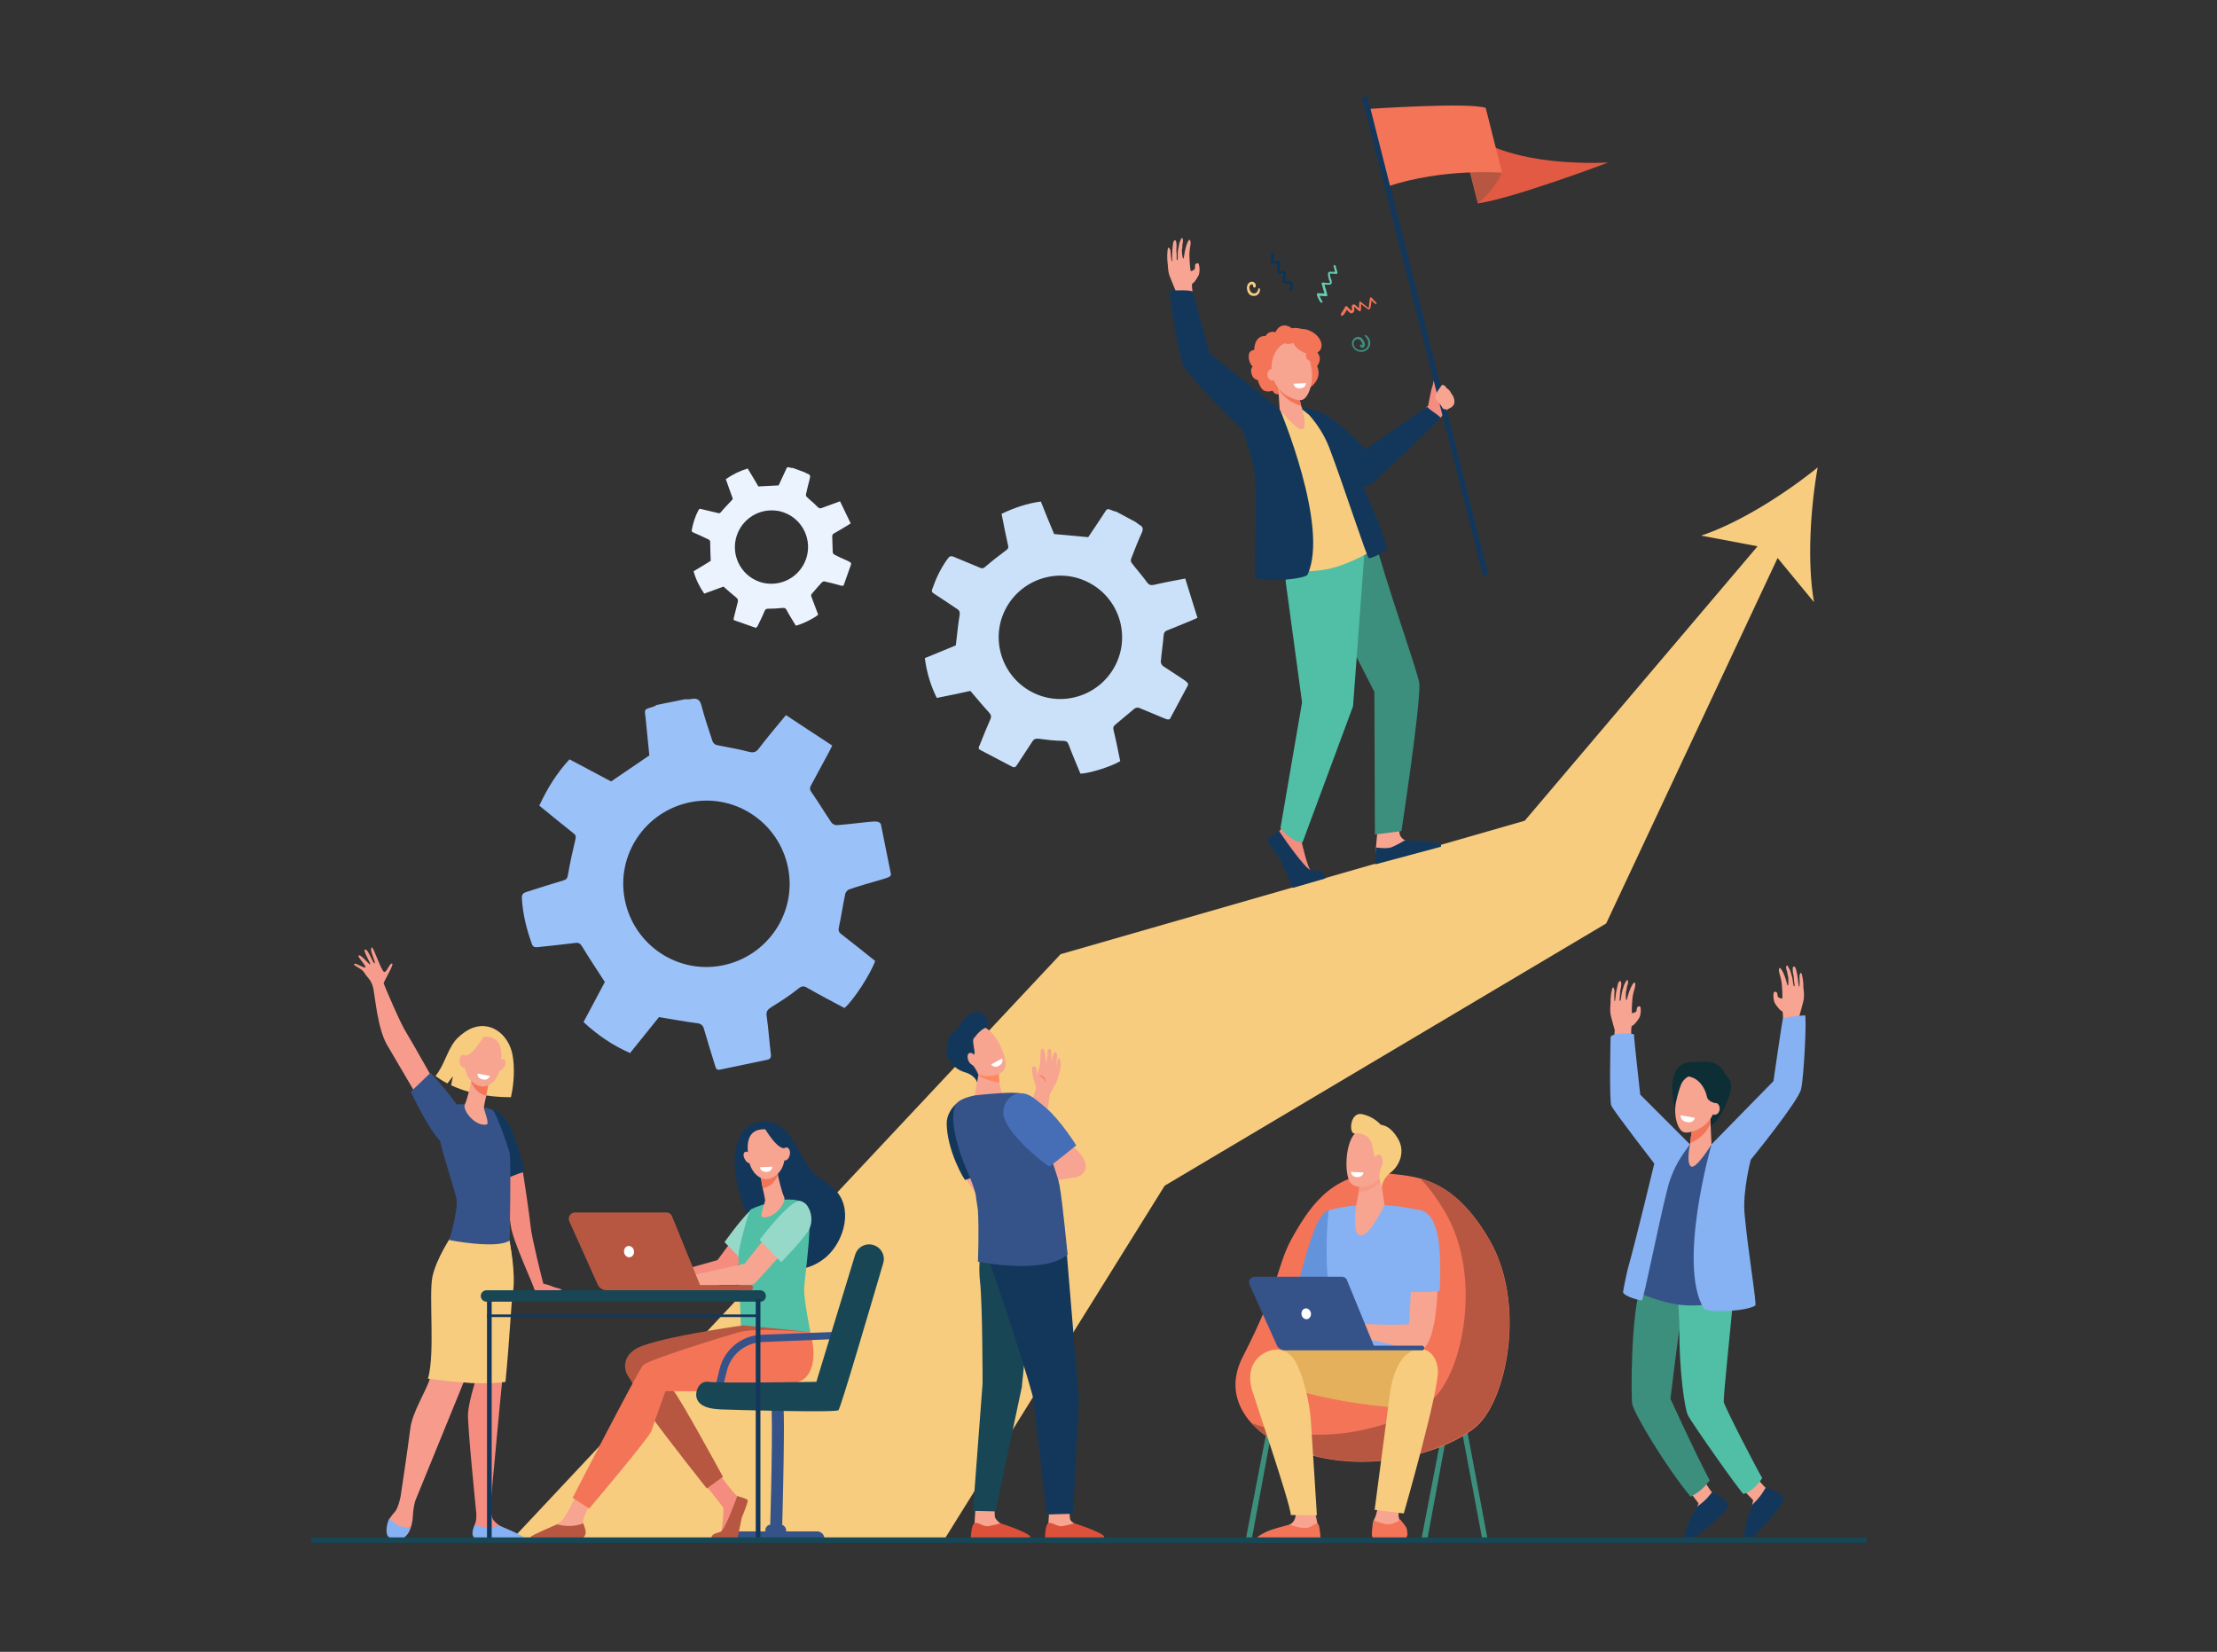 <?xml version="1.0" encoding="utf-8"?>
<!-- Generator: Adobe Illustrator 26.3.1, SVG Export Plug-In . SVG Version: 6.00 Build 0)  -->
<svg version="1.1" id="Layer_2_00000103266377565420541200000002889594005305413525_"
	 xmlns="http://www.w3.org/2000/svg" xmlns:xlink="http://www.w3.org/1999/xlink" x="0px" y="0px" viewBox="0 0 852.2 635"
	 style="enable-background:new 0 0 852.2 635;" xml:space="preserve">
<rect x="0" y="0" width="852.2" height="635" fill="#333333" stroke="none"/>
<style type="text/css">
	.st0{fill:#F7CC7F;}
	.st1{fill:#F79C8D;}
	.st2{fill:#355389;}
	.st3{fill:#F48C7F;}
	.st4{fill:#13375B;}
	.st5{fill:#86B1F2;}
	.st6{fill:#F7A491;}
	.st7{fill:#F47458;}
	.st8{fill:#FFFFFF;}
	.st9{fill:#3C8F7C;}
	.st10{fill:#184655;}
	.st11{fill:#B75742;}
	.st12{fill:#6394DB;}
	.st13{fill:#E5B05C;}
	.st14{clip-path:url(#SVGID_00000134211568335653171780000004609296256726659490_);fill:#F47458;}
	.st15{fill:#F69A86;}
	.st16{fill:#F8A492;}
	.st17{fill:#50BFA5;}
	.st18{fill:#0E2E35;}
	.st19{fill:#DD513A;}
	.st20{fill:#FE875E;}
	.st21{fill:#466EB6;}
	.st22{fill:#CAE1F9;}
	.st23{fill:#9BC1F9;}
	.st24{fill:#EBF3FE;}
	.st25{fill:#96D9C9;}
	.st26{fill:#E25A44;}
	.st27{fill:#66CCB2;}
	.st28{fill:#07345A;}
</style>
<g>
	<defs>
		<rect id="SVGID_1_" x="72.6" y="10.3" width="707" height="614.5"/>
	</defs>
	<clipPath id="SVGID_00000036244566866573595930000012893741943126868371_">
		<use xlink:href="#SVGID_1_"  style="overflow:visible;"/>
	</clipPath>
</g>
<path class="st0" d="M698.7,179.7c-12.5,10.1-30.2,21.4-44.8,26.2l21.7,4.1l-89.5,105.5l-178.4,51.3L196.7,591.9l166.3-0.1l84.7-136
	L617.4,355l65.9-140.5l14,17C694.6,216.4,695.9,195.5,698.7,179.7L698.7,179.7z"/>
<path class="st1" d="M168.2,418c0,0-9.7-17.3-12-21c-2.4-3.7-8.5-18.3-8.7-18.9c-0.2-0.6,4.2-7.5,3.2-7.7c-1-0.2-2.1,3.7-3.1,3.2
	c-1.1-0.5-4.1-9.8-4.7-9.4c-1.1,0.9,1.7,5.8,1.1,6.1c-0.6,0.3-2.4-5.4-3.6-5.3c-1.2,0.2,2.2,5.3,1.9,5.7c-0.3,0.4-3.9-4.4-4.5-3.3
	c-0.3,0.6,3.3,4.2,2.6,4.5c-0.7,0.3-3.9-2-4.3-1.3c-0.3,0.7,3,1.6,4,3.4c1,1.8,2.7,2.6,3.4,6c0.7,3.4,1.7,15.6,5.3,21.7
	c3.6,6.1,11.5,19.6,11.5,19.6L168.2,418L168.2,418z"/>
<path class="st2" d="M165.5,412.4c0,0,10.7,11.5,12.3,16.2c1.6,4.6-1.5,11.3-5.9,11.6c-4.3,0.3-14-20.5-14-20.5L165.5,412.4
	L165.5,412.4z"/>
<path class="st3" d="M215.9,495.8c-0.8-0.7-1.7-0.4-4.4-1.6c-0.5-0.2-1.9-0.6-2.5-0.7c-0.1,0-0.2-0.1-0.2-0.2
	c-0.8-3.1-4.4-17.5-4.8-21.6c-0.4-4.2-3.1-22.2-3.6-24.9c0-0.2-0.2-0.3-0.4-0.3l-7.8,2.2c-0.2,0-0.3,0.2-0.2,0.4
	c0.5,2.1,3.5,15.6,4.4,22.4c0.7,5.4,8.8,22.8,8.9,23.9l0,0c0,0.3,0.3,0.6,0.7,0.6c2,0,8.4,0,8.7,0C215,495.9,216.1,496,215.9,495.8
	L215.9,495.8z"/>
<path class="st4" d="M198.4,438.9c-4.2-12.7-8.8-12.1-8.8-12.1l3.6,26.6c2.6-0.7,5.9-2.3,8.5-3C200.8,446.4,199.4,442.1,198.4,438.9
	L198.4,438.9z"/>
<path class="st0" d="M197.1,406c-1.3-8.3-8.8-14.3-16.7-10.3c-1.8,0.9-4.2,2.8-5.4,4.3c-3.3,4.2-4.2,9.5-7.6,13.6
	c1.3,1,2.8,2,4.6,2.9l2.1-2.8l-0.7,3.5c5.3,2.5,12.8,4.6,23,4.6C197.7,416,197.8,410.4,197.1,406L197.1,406z"/>
<path class="st3" d="M199.6,590.7c-1.2-0.9-2.2-1.5-6-3.3c-0.3-0.1-1.2-0.7-1.5-0.9c-0.8-0.5-1.7-1.3-2.4-2.1
	c-0.7-0.8-1-3.2-1.2-5.2c0.4-4.4,6.8-74.7,8.1-82.4c1.4-7.9-0.7-19.9-0.7-19.9l-4.9-1.8l-9.3,32.3l0.7,24.6c0,0-2.2,7.1-2.5,11.3
	c-0.3,4.2,3.2,38.6,3.2,38.6h0c0,1.2,0,2.3-0.2,3c-0.3,1.3-1.7,3.9-1,5.1c0.6,1.2,1.4,1.5,1.4,1.5l16.7,0.3
	C200.9,591.8,200.3,591.3,199.6,590.7L199.6,590.7z"/>
<path class="st1" d="M174.2,474.4c0,0-5.8,8.8-7.2,16c-1.4,7.3,1,29.6-1.6,39.1c-1.4,5.1-6.9,13.1-7.7,19.8
	c-0.8,6.7-3.7,25.9-3.7,25.9h0c-0.4,2-1.1,4.5-2,5.7c-0.5,0.7-1.5,1.6-2.2,2.9c-1,2-0.5,5,0.3,6.6c0.4,0.8,0,0.8,0.8,1.1
	c2.6,0.8,5.4-0.5,6.5-3c0.6-1.4,1.2-3.2,1.3-5.6c0.1-2.5,0.5-4.4,0.9-5.9l18.6-45.6l13.5-39.3l3.4-20.3L174.2,474.4L174.2,474.4z"/>
<path class="st5" d="M157.8,587c-4,0.7-6.7-1.6-8.1-3.4c-1,2-1.5,5-0.8,6.6c0.7,1.4,2.6,1.4,4.1,1.5c1.6,0.1,2.9-0.8,3.7-2.2
	C157.1,588.8,157.4,588,157.8,587L157.8,587z"/>
<path class="st5" d="M192,586.5c-4.4,1.1-7.7,0.4-9.5-0.4c-0.5,1.3-1.1,3-0.8,4c0.4,1.2,1,1.5,1.5,1.5c4,0.1,14.8,0.3,17.9,0.3
	c0.4,0,0.7-0.5,0.4-0.8C200.8,590.1,192.4,586.7,192,586.5L192,586.5z"/>
<path class="st0" d="M177.9,531.4c0.3,0,0.7,0,1,0.1l0.1,0c0.3,0,0.7,0,1,0.1l0.1,0c0.3,0,0.7,0,1,0.1h0.1c0.4,0,0.7,0,1.1,0
	c4,0.1,8.9,0.1,12-0.5c1.6-16,2.2-30.7,2.8-33.9c1.4-7.9-1.3-20.3-1.3-20.3l-1.3-0.2l0.8-4.6l-21.6,2.7c0,0-6,8.8-7.5,16
	c-1.4,7.3,1.1,29.6-1.7,39.1C164.6,529.9,170.8,530.9,177.9,531.4L177.9,531.4z"/>
<path class="st2" d="M178.9,424.5c0,0-7.7-0.5-10.7,2.8c-3,3.3,6.8,29.6,7.3,33.9c0.6,4.2-2.8,15.5-2.8,15.5s18.1,3.6,23.2,0.2
	c0,0,0.6-30.4,0-33.5c-0.6-3-5.2-15.3-6.3-16.5C188.5,425.7,178.9,424.5,178.9,424.5L178.9,424.5z"/>
<path class="st6" d="M181.4,414.2c0,0,0,0.2-0.1,0.6c-0.3,1.9-1.7,8-2.6,9.7c-1.1,2,3.7,8.6,8.3,7.8c1.4-0.2-1.2-6-1-6.6
	c0.2-1.2,0.5-2.8,0.9-4.4c0.2-0.9,0.4-1.9,0.5-2.7c0.5-2.5,0.9-4.5,0.9-4.5L181.4,414.2L181.4,414.2z"/>
<path class="st7" d="M181.3,414.8c0.1-0.4,0.1-0.6,0.1-0.6l6.9-0.2c0,0-0.4,2-0.9,4.5c-0.2,0.9-0.4,1.8-0.5,2.7
	c-1.1-0.2-2.2-0.7-3.3-1.7c-1.2-1.1-2-2.3-2.5-3.7C181.2,415.5,181.3,415.1,181.3,414.8L181.3,414.8z"/>
<path class="st6" d="M186.1,398.5c0,0-3.2-0.4-5.3,2.3c-2,2.6-4.2,10.8,0.8,15.2c5.1,4.4,10-0.6,10.8-5.9
	C193.1,404.8,193.4,398.4,186.1,398.5L186.1,398.5z"/>
<path class="st6" d="M193.9,410c-0.6,1.2-1.6,1.8-2.3,1.5c-0.6-0.4-0.7-1.6-0.1-2.8c0.6-1.2,1.6-1.8,2.3-1.5
	C194.4,407.6,194.5,408.9,193.9,410L193.9,410z"/>
<path class="st0" d="M186.4,397.7c0,0-4.3,7.7-7.4,8.1c-3.1,0.4-3.5,4.5-3.5,4.5s1.1-9.5,4.2-11.3
	C182.7,397.1,186.4,397.7,186.4,397.7L186.4,397.7z"/>
<path class="st6" d="M179.8,407.7c0.3,1.4-0.3,2.6-1.1,2.8c-0.9,0.2-1.8-0.8-2-2.2c-0.3-1.4,0.3-2.6,1.1-2.8
	C178.6,405.4,179.5,406.4,179.8,407.7L179.8,407.7z"/>
<path class="st8" d="M183.6,412.7l4.7,0.9c0,0-0.5,1.8-2.5,1.4C183.2,414.6,183.6,412.7,183.6,412.7L183.6,412.7z"/>
<polygon class="st9" points="569.9,592.4 571.9,592.1 563.6,548 561.6,548.3 569.9,592.4 "/>
<polygon class="st9" points="481,592.6 478.7,592.6 487.3,548 489.2,548.3 481,592.6 "/>
<polygon class="st9" points="548.5,592.6 546.2,592.6 554.8,548 556.7,548.3 548.5,592.6 "/>
<polygon class="st10" points="502.1,592.6 504,592.6 495.7,548.2 493.8,548.5 502.1,592.6 "/>
<path class="st7" d="M535.4,451.3c10.3,1.1,23.6,2.3,36.9,24.9c14.6,24.7,6.9,61.7-4.6,72c-11.5,10.3-49.1,22.9-80.7,4
	c0,0-19.1-11.5-9.3-30.6c15.1-29.4,12.9-35.5,19.7-47C504.1,462.9,513.6,448.9,535.4,451.3"/>
<path class="st11" d="M572.2,476.1c-9.1-15.4-18.2-20.9-26.3-23.1c3.1,3.2,6.3,7.4,9.5,12.8c14.6,24.7,6.9,61.7-4.6,72
	c-10.2,9.1-40.9,20.1-69.8,9.2c3,3.3,5.9,5,5.9,5c31.6,19,69.2,6.3,80.7-4C579.1,537.8,586.8,500.9,572.2,476.1L572.2,476.1z"/>
<polygon class="st1" points="502.4,488.9 499.8,496.8 507.8,493.6 502.4,488.9 "/>
<path class="st12" d="M510.7,465.3c-0.5,0-2,0.5-4.2,4.6c-2.7,5.2-6.8,20.8-6.8,20.8l12,4.4l1.5-3.3l2.5-25.1
	C515.8,466.7,510.8,465.3,510.7,465.3L510.7,465.3z"/>
<path class="st5" d="M526.5,463c-3.4,0-11.9,1-15.8,2.3c0,0-2.9,24.7,2.6,43.5c1.2,4.2-1,17.4-1,17.4l35.5-0.5c0,0-4.2-32-2.6-37.2
	c1.6-5.2,1.6-23.2,1.6-23.2s-0.2,0-8-1.4C535.2,463.5,530.2,463,526.5,463L526.5,463z"/>
<path class="st6" d="M530.6,572.2c0,0-0.8,9-2.2,11.5c-1.4,2.5,0.1,6.7,0.2,7.3c0.1,0.6,3,1.4,7.7,0.9c4.7-0.5,4.6-1.6,4.3-3.3
	c-0.4-1.7-2.9-4-3-5.7c-0.2-1.7,1.4-7.7,1.4-7.7L530.6,572.2L530.6,572.2z"/>
<path class="st13" d="M516.3,518.8c0,0-24.5-1.4-29.9,1.9c-5.5,3.3,1,10.1,1,10.1s19.9,8.6,53.3,10.6c7.9,0.5,8.6-20.5,7.1-22.3
	C546.2,517.4,516.3,518.8,516.3,518.8L516.3,518.8z"/>
<path class="st7" d="M536.9,592.6c4.8-0.5,4.2-2.9,3.9-4.7c-0.2-1.1-1.6-2.5-2.5-3.7c-0.4,0.3-1.1,0.9-3.2,1.6
	c-2.2,0.6-5.2-0.6-7.1-1.4c-0.7,2.5-0.7,5.7-0.6,6.2C527.4,591.2,532,593.2,536.9,592.6L536.9,592.6z"/>
<path class="st0" d="M534.2,536.3c-1,7.4-5.8,44.1-5.8,44.1l11.2,1.4c0,0,13.8-47.9,13.1-55.3c-0.7-7.3-5.9-7.9-5.9-7.9
	S536.8,516.7,534.2,536.3L534.2,536.3z"/>
<path class="st6" d="M547.1,468.2c-3.3-1.2-4.9,28.5-5.4,40.8c-5.9,0.6-16.1,0-18.7-0.2c-1.2-0.1-4-1.1-5.2-1.3
	c-1.2-0.2-2.3-0.2-2.9-0.1c-0.2,0-6.3,2.5-6.9,3.1c-0.7,0.7-2.4,2.4-2.1,3.1c0.3,0.7,3.4-2.1,3.4-2.1l1.5-0.8
	c-1.9,1.8-5.4,4.2-4.9,5.1c0.5,0.9,3.7-1.6,6-3.2c-2,1.8-4.4,4.9-3.9,5.4c0.5,0.4,3.3-3.2,6.3-4.3c1.1-0.4,2.2,0.7,3.1,0.8
	c0.6,0.1,1.6,0.3,2.2,0.1l3.2-0.9c1.1,0.1,1.1,0.7,2.2,1c1.3,0.3,3.4,0.6,5,1c9.4,2.3,12.6,3.4,15.5,3.4
	C554.4,519.1,555,471.1,547.1,468.2L547.1,468.2z"/>
<path class="st5" d="M553.4,496.2c0.6-12.6,0.5-28-6.5-30.7c-2.8-1-7.7,5.2-6.8,30.9C543.8,496.7,549.4,497,553.4,496.2L553.4,496.2
	z"/>
<path class="st6" d="M497.8,579.9c0,0,1,3.1-0.8,5.2c-1.8,2.1-9,4.1-10,5.2c-1,1.1-0.9,2.1-0.9,2.1l20.5-0.6l-0.2-6.2l-0.9-4.4
	L497.8,579.9L497.8,579.9z"/>
<path class="st7" d="M495.7,586.1c0,0,5.3,2.1,7.8,0.9c2.5-1.3,2.5-1.6,3.2-1.1c0.7,0.5,1,6.8,1,6.8l-23,0.2c-1.6,0-2.4-1.2-1.1-2.2
	c0.9-0.7,1.9-1.2,2.5-1.5C487.9,588,495.7,586.1,495.7,586.1L495.7,586.1z"/>
<path class="st0" d="M498.6,524.6c-1.6-3.3-5.2-7.6-11.5-5c-6,2.5-7.7,8.6-5.8,14.8c1.9,6.2,14.5,43,14.9,48l10,0.1
	c0,0-1.8-29.1-2.3-36.1C503.5,539.6,501.3,530.3,498.6,524.6L498.6,524.6z"/>
<path class="st2" d="M482.3,490.8h33.5c0.9,0,1.7,0.5,2,1.4l10.3,25.1h18.5c0.5,0,0.9,0.4,0.9,0.9c0,0.5-0.4,0.9-0.9,0.9H494
	c-1.4,0-2.8-0.8-3.3-2.2l-10.4-23.1C479.7,492.4,480.7,490.8,482.3,490.8L482.3,490.8z"/>
<path class="st8" d="M500.3,505.4c0.2,1.1,1.2,1.9,2.2,1.7c1-0.2,1.6-1.3,1.4-2.4c-0.2-1.1-1.2-1.9-2.2-1.7
	C500.7,503.2,500.1,504.3,500.3,505.4L500.3,505.4z"/>
<path class="st6" d="M530.6,452.4l1.6,10.8c0,0-6,12.9-9.6,11.7c-3-0.9-1.2-12.3-1.2-12.3s1.6-6.1,1.1-9.2
	C522.2,450.4,530.6,452.4,530.6,452.4"/>
<g>
	<defs>
		<path id="SVGID_00000057109194762106870700000005410890657313525405_" d="M522.4,458.2c0.1-0.7,0.2-1.5,0.3-2.2
			C522.6,456.7,522.6,457.4,522.4,458.2L522.4,458.2 M522.7,456C522.7,455.9,522.7,455.9,522.7,456
			C522.7,455.9,522.7,455.9,522.7,456 M522.7,455.9C522.7,455.9,522.7,455.9,522.7,455.9C522.7,455.9,522.7,455.9,522.7,455.9
			 M522.7,455.9C522.7,455.9,522.7,455.9,522.7,455.9C522.7,455.9,522.7,455.9,522.7,455.9 M522.7,455.9
			C522.7,455.9,522.7,455.9,522.7,455.9C522.7,455.9,522.7,455.9,522.7,455.9 M522.7,455.8C522.7,455.8,522.7,455.8,522.7,455.8
			C522.7,455.8,522.7,455.8,522.7,455.8 M522.7,453.5C522.7,453.5,522.7,453.5,522.7,453.5C522.7,453.5,522.7,453.5,522.7,453.5
			 M522.7,453.5L522.7,453.5L522.7,453.5 M530.7,453.3l-0.1-0.9L530.7,453.3L530.7,453.3"/>
	</defs>
	<clipPath id="SVGID_00000102511106557019230280000012675331850051111324_">
		<use xlink:href="#SVGID_00000057109194762106870700000005410890657313525405_"  style="overflow:visible;"/>
	</clipPath>
	
		<rect x="522.4" y="452.4" style="clip-path:url(#SVGID_00000102511106557019230280000012675331850051111324_);fill:#F47458;" width="8.3" height="5.7"/>
</g>
<path class="st15" d="M522.4,458.2c0.1-0.7,0.2-1.5,0.3-2.2c0,0,0,0,0,0c0,0,0,0,0,0c0,0,0,0,0,0c0,0,0,0,0,0c0,0,0,0,0,0s0,0,0,0
	c0,0,0,0,0,0c0,0,0,0,0,0c0,0,0,0,0,0c0,0,0,0,0,0c0.1-0.8,0-1.6-0.1-2.3c0,0,0,0,0,0c0,0,0,0,0,0v0c0,0,0,0,0,0l0,0
	c0-0.1,0-0.2,0-0.3c0-1.1,1.4-1.4,3-1.4c2.3,0,5,0.6,5,0.6l0,0l0.1,0.9c-0.2,0.6-0.5,1.1-0.9,1.5C527.9,456.9,525,458.1,522.4,458.2
	"/>
<path class="st6" d="M532,437.2c0.2-0.1,1.9,12.3-1.3,15.7c-3.2,3.4-9.3,4.5-11.6,1.8c-2.4-3-2.3-16.3,2.6-19.8
	C526.7,431.4,532,437.2,532,437.2L532,437.2z"/>
<path class="st0" d="M523.6,428.3c3.8,0.8,6.3,3.1,7.2,4.1c1.7,0.2,4.1,1.2,6.5,5.2c3,4.9,0.8,10.4-2.7,13.1
	c-3.5,2.7-3.4,5.8-3.4,5.8l-0.5-1.6c-0.4-1.2-0.6-2.5-0.4-3.8c0.1-0.8,0.2-1.6,0.6-2.3c0.8-1.8-1.8-3-2.5-4.5
	c-0.6-1.1-0.6-3.8-1.5-5.7l-1.1-1.5c0,0-2.5-1.9-4.9-1.4C518.4,436.4,518.7,427.3,523.6,428.3L523.6,428.3z"/>
<path class="st6" d="M528.4,446.5c0,1.5,0.7,2.7,1.5,2.8s1.6-1.2,1.6-2.7c0-1.5-0.7-2.8-1.5-2.8C529.1,443.8,528.4,445,528.4,446.5
	L528.4,446.5z"/>
<path class="st8" d="M524.1,450.7l-4.8-0.2c0,0,0,1.8,2.1,2C524,452.7,524.1,450.7,524.1,450.7L524.1,450.7z"/>
<path class="st16" d="M619.2,390.5c0.5,2.1,1.5,5.5,1.5,5.5c-0.1,0.9-0.4,4.8-0.7,9.5l7-2.8c0,0-0.1-7.7,0.2-8.2
	c0.3-0.4,0.7,0.1,2.8-3c0.6-0.9,0.7-2.5,0.7-2.5s0.1-1.9-0.3-2.1c-0.4-0.2-0.9,0.1-1.1,0.4c-0.2,0.3-0.1,1.1-0.3,1.5
	c-0.2,0.3-1.2,0.7-1.6,0.7c-0.4,0,0.1-5.7,0.1-5.7s0.2-1.6,0.4-2.2c0.1-0.5,0.5-1.8,0.5-1.8s0.5-1.9-0.1-2.1
	c-0.4-0.1-1.3,1.5-1.9,3.1c-0.7,1.8-1,3.7-1.2,3.7c-0.4-0.1-0.2-3.2-0.2-3.2s0.4-1.4,0.4-2.1c0.4-0.8,0.7-2.4,0-2.5
	c-0.1,0-1.1,1.9-1.1,1.9s-0.4,1.4-0.6,2c-0.4,1.1-0.5,2.9-0.7,3.7c-0.2,0.7-0.3,0.4-0.4,0.4c-0.1,0,0-0.9,0.1-2.1
	c0.1-0.6,0-1.4,0.2-2.1c0.2-0.7,0.3-1.6,0.3-2.2c0.1-1.6-0.9-1.5-1.3,0c-0.1,0.6-0.3,1.2-0.4,1.8c-0.6,2.4-0.5,4.8-0.8,4.8
	c-0.3,0-0.1-4.2-0.1-4.2s-0.5-2.4-1-0.2c-0.6,2.5-0.5,4.6-0.5,4.7C619.1,386.2,618.7,388.4,619.2,390.5L619.2,390.5z"/>
<path class="st16" d="M693.2,384.9c-0.5,2.1-1.5,5.5-1.5,5.5c0.1,0.9,0.3,4.8,0.7,9.5l-7-2.8c0,0,0.1-7.7-0.2-8.2
	c-0.3-0.4-0.7,0.1-2.8-3c-0.6-0.9-0.7-2.5-0.7-2.5s-0.1-1.9,0.3-2.1c0.4-0.2,0.9,0.1,1.1,0.4c0.2,0.3,0.1,1.1,0.3,1.5
	c0.2,0.3,1.2,0.7,1.6,0.7c0.4,0-0.1-5.7-0.1-5.7s-0.2-1.6-0.4-2.2c-0.1-0.5-0.5-1.8-0.5-1.8s-0.5-1.9,0.1-2.1
	c0.4-0.1,1.3,1.5,1.9,3.1c0.7,1.8,1,3.7,1.2,3.7c0.4-0.1,0.2-3.2,0.2-3.2s-0.4-1.4-0.4-2.1c-0.4-0.8-0.7-2.4,0-2.5
	c0.1,0,1.1,1.9,1.1,1.9s0.4,1.4,0.6,2c0.4,1.1,0.5,2.9,0.7,3.7c0.2,0.7,0.3,0.4,0.4,0.4c0.1,0,0-0.9-0.2-2.1c-0.1-0.6,0-1.4-0.2-2.1
	c-0.2-0.7-0.3-1.6-0.3-2.2c-0.1-1.6,0.9-1.5,1.3,0c0.1,0.6,0.3,1.2,0.4,1.8c0.5,2.4,0.5,4.8,0.8,4.8c0.3,0,0.1-4.2,0.1-4.2
	s0.5-2.4,1-0.2c0.6,2.5,0.5,4.6,0.5,4.7C693.3,380.5,693.7,382.7,693.2,384.9L693.2,384.9z"/>
<path class="st6" d="M674.1,566.7c0,0,3.9,4.8,4.8,5.4c1,0.6-0.4,7.5-3.1,8c-1.5,0.3-2.3-1.4-2.3-1.4l0.4-2l-5.5-5.7L674.1,566.7
	L674.1,566.7z"/>
<path class="st6" d="M654.2,567.9c0,0,3.2,5.2,4.1,6c0.9,0.7-1.4,7.4-4,7.6c-1.5,0.1-2.1-1.7-2.1-1.7l0.7-1.9l-4.8-6.3L654.2,567.9
	L654.2,567.9z"/>
<path class="st4" d="M658.1,573.6c0,0-1.8,2.4-2.9,3.3c-1.3,1.2-3,2.4-3,2.4s-1.9,3.4-2.4,4.6c-1.2,2.7-2.4,5.6-2.3,7.1
	c0.1,0.5,1.1,1,2,0.7c3.7-1.1,13.3-9.9,14.5-12.2C665.5,576.9,658.1,573.6,658.1,573.6L658.1,573.6z"/>
<path class="st9" d="M630.9,493.7c0.3-1,0.7-1.9,1-2.7c4,0.9,8.5,1.8,13.1,2.8l0.6,16.9c0-1.3-3.5,27-3.5,27s9,19.8,15.1,31.4
	c-2.5,3.1-3.7,4.2-7.3,6.3c-9.5-11.4-22-32.3-22.5-35.8C627,537.6,626.7,505.4,630.9,493.7L630.9,493.7z"/>
<path class="st17" d="M666.3,498.6c-1.2,13.2-3.9,38.4-3.7,40.4c0.7,2.5,12.7,25.8,14.8,29.2c-1.7,2.6-4.4,5.4-7.2,6.1
	c-0.6,0.2-20.4-28-21.4-30.3c-1.2-2.5-3.3-16.3-3.3-33.4l-0.6-16.9C652.6,495.4,659.7,497,666.3,498.6L666.3,498.6z"/>
<path class="st2" d="M641.1,438.5l9,1.2c0,0,7.2,0.1,8.1,0.1c0.9,0,6.6,33.1,8.2,45.5c1.6,12.4,0.4,14.6,0.4,14.6s-11.5,2.6-20,1.8
	c-8.8-0.8-18.8-5.5-18.8-5.5s7.5-23.9,9-31.3C638.7,457.5,641.1,438.5,641.1,438.5L641.1,438.5z"/>
<path class="st5" d="M619.1,398.6c0,0-0.6,24.6,0.3,26.5c1.4,2.7,16.5,22.2,16.5,22.2s-7.3,30.4-10.3,40.9c-0.3,1.1-1.7,7.9-1.7,8.5
	c0,1.5,6.4,3.3,7.2,3.2c0.7-0.1,6.3-29,9.9-43.1c1.2-4.8,3.3-9.3,6.1-13.4l2.5-3.5l-19.1-19.1c0,0-2.4-21.3-2.4-23.1
	C628.3,397.2,620.1,396.8,619.1,398.6L619.1,398.6z"/>
<path class="st5" d="M657.9,439.9l23.8-24.3c0,0,3.3-22.9,3.6-23.8c0.2-0.8,6.1-1.3,8.5-1.5c0.8-0.1-0.4,24.4-1.5,28.5
	c-1.3,4.9-19.3,27-19.3,27s-3.2,12-2.4,20.8c1.3,14.6,4.8,34.7,4.1,35.3c-3.9,2.4-18.7,2.7-19.7,1.2
	C644.6,486.3,657.9,439.9,657.9,439.9L657.9,439.9z"/>
<path class="st4" d="M678.7,571.9c0,0-1.5,2.6-2.4,3.6c-1.1,1.4-2.6,2.8-2.6,2.8s-1.4,3.6-1.8,4.9c-0.8,2.8-1.7,6.2-1.3,7.6
	c0.1,0.5,1.1,1.4,2,0.8c3.3-2.1,12-12.1,12.9-14.6C686.5,574.1,678.7,571.9,678.7,571.9L678.7,571.9z"/>
<path class="st18" d="M650.8,408.3c1,0,2,0,3-0.1c1.1-0.1,2.6-0.2,3.4,0c1.8,0.4,4.6,1.6,5.5,3.9c1.2,2.9,5.3,2.4,0.4,13.3
	c-5.6,12.3-12.1,8.3-12.2,8c-0.1-0.3-3.2-10.5-3.2-10.5s-3.9,3.9-3.8,3.7C644,426.6,638.6,407.9,650.8,408.3L650.8,408.3z"/>
<path class="st6" d="M650.2,435.3l-0.6,4.8c0,0-1.5,7,0.4,8.3c1.9,1.3,7.9-8.5,7.9-8.5l-0.6-12.2L650.2,435.3L650.2,435.3z"/>
<path class="st7" d="M657.5,431.7c-1.5,4.2-5.2,6.7-7.8,7.7l0.5-4.1l7.1-7.6L657.5,431.7L657.5,431.7z"/>
<path class="st6" d="M655.2,413.9c-3.5-2-7.9-0.3-9.2,3.5c-0.6,1.6-1.2,3.7-1.7,6c-1.2,5.5,0.7,11.5,3.2,11.9
	c2.5,0.5,10.1-1.8,11.9-9.6C660.4,420.8,658.9,416,655.2,413.9L655.2,413.9z"/>
<path class="st6" d="M657.4,425.9c-0.2,1.2,0.4,2.4,1.4,2.6c1,0.2,2-0.6,2.2-1.9c0.2-1.2-0.4-2.4-1.4-2.6
	C658.6,423.9,657.6,424.7,657.4,425.9L657.4,425.9z"/>
<path class="st18" d="M659.6,424.1c0,0-3.1-0.4-3.5-2.6c-0.4-2.2-2.6-7.6-8.1-7.8c-5.4-0.2,5.7-2.4,6.1-2.2c0.4,0.1,5,1.9,5,1.9
	s2.4,4.3,2.5,4.6c0,0.4-0.3,4.3-0.3,4.3L659.6,424.1L659.6,424.1z"/>
<path class="st8" d="M651.5,429.7l-5.5-1c0,0-0.2,2.1,2.2,2.6C651.1,432,651.5,429.7,651.5,429.7L651.5,429.7z"/>
<path class="st16" d="M371.1,452.3c0.2,0.7,0.3,1,0.6,1.4c1.7,3.1,5.7,7.6,5.7,7.6l3.1-6.9c0,0-0.5-2.2-1.4-5.3
	C376.1,449.9,373.3,450.3,371.1,452.3L371.1,452.3z"/>
<path class="st4" d="M388.7,446.3c0,0-17.2,7.4-17.7,7.3c-0.4-0.1-7-11.3-7.1-21.8c0-4.9,5-10.7,10.6-9.6c2.8,0.6,2.8,1.4,7,7.5
	C385.7,435.7,388.7,446.3,388.7,446.3L388.7,446.3z"/>
<path class="st6" d="M403.4,578.9l-0.4,6.8c-0.2,0.9-0.7,3-0.7,3.8c0,2.9,13.9-2.5,10.8-3.8c-0.3-0.1-1.8-1-1.8-2
	c-0.1-1.5-0.5-4.6-0.5-4.6L403.4,578.9L403.4,578.9z"/>
<path class="st19" d="M413,585.6c0,0-3.3,0.9-4.9,1.1c-1.7,0.2-3.9-1.7-5.1-1.2c-1.3,0.6-1.3,5.6-1.3,5.6s17.5,1.4,22.4,0
	C426.1,590.5,419.6,587.7,413,585.6L413,585.6z"/>
<path class="st6" d="M375,578.9l-0.4,6.8c-0.1,0.9-0.7,3-0.7,3.8c0,2.9,13.9-2.5,10.8-3.8c-0.3-0.1-2.2-1.7-2.3-2.7
	c-0.1-1.5-0.1-4-0.1-4L375,578.9L375,578.9z"/>
<path class="st19" d="M384.6,585.6c0,0-3.3,0.9-4.9,1.1c-1.7,0.2-3.9-1.7-5.1-1.2c-1.3,0.6-1.4,5.6-1.4,5.6s17.6,1.7,22.5,0
	C397.6,590.5,391.2,587.7,384.6,585.6L384.6,585.6z"/>
<path class="st6" d="M379.2,456l12.2-17.1c0.1-0.2,0.2-0.5,0.3-0.9c0.6-1.7,1.9-5.2,3-8.8l0,0c0.4-1.2,1.1-3.4,1.8-5.5
	c0.8-2.3,1.8-5.2,1.8-5.7c0-0.1-0.1-0.2-0.2-0.4c-0.4-1.2-1.1-3.9-1.3-5.1c-0.1-0.8-0.3-2.6,0.6-2.6c1.4,0,0.8,1.9,1.4,3
	c0.2-0.8,0.7-2.3,1-3.9l0.2-3.6c0-0.3-0.2-2.3,0.8-2.3h0c0.9,0.1,0.9,2.2,1.3,5.8c0.1-0.4,0.2-0.9,0.3-1.4c0-0.2,0.2-1.3,0.3-1.9
	c-0.2-1-0.1-2.6,1-2.4c0.5,0.1,0.5,2.3,0.5,2.3c0,0.3,0,2.6,0,3.1c0.1-0.8,0.5-4.1,1.4-4.1c0.7,0,0.8,0.9,0.7,1.6
	c0,0.4-0.4,4.1-0.5,4.5c0.3-0.6,0.7-3.8,1-3.8c1.4,0,0.9,4.6,0.4,5.7c0,0.1-0.1,0.4-0.2,0.6c-0.2,0.8-0.5,2.2-1.2,3.4
	c-0.9,1.5-2,3.8-2.2,4.1c-0.1,0.7-0.5,3.3-1.1,6.6c-0.2,1.4-0.5,2.9-0.7,4.5h0c0,0.3-0.3,1.4-1.3,5.6c-1.3,5.6-1.5,5.9-1.5,6
	c-0.6,1-13.8,18.9-14.3,19.7l-0.3,0.5L379.2,456L379.2,456z"/>
<path class="st7" d="M402,416.1c0,0-1-2.5-2.8-2.5c0,0,1-0.4,1.8,0.3C401.9,414.5,402,416.1,402,416.1L402,416.1z"/>
<path class="st6" d="M376.3,411.2l-1.6,10c0,0,6,4.8,9.5,3.8c2.9-0.9,0.9-4.7,0.9-4.7s-1.6-5.3-1.1-8.1
	C384.5,409.4,376.3,411.2,376.3,411.2L376.3,411.2z"/>
<path class="st20" d="M377.4,414.2c1.5,0.7,4.5,1.7,6.8,1.9c-0.2-1.4-0.3-2.9-0.2-4c0.2-1.3-1.4-1.6-3.2-1.5
	c-2.4,0.2-4.5,0.6-4.5,0.6l-0.3,1.9C376.4,413.6,376.9,413.9,377.4,414.2L377.4,414.2z"/>
<path class="st6" d="M368.7,399.7c-0.2,0,2.4,11.1,6.4,13c4.1,1.9,10.1,0.9,11.2-2.1c1.3-3.3-3.3-14.7-9-16.1
	C371.6,393.1,368.7,399.7,368.7,399.7L368.7,399.7z"/>
<path class="st4" d="M373.4,389.5c-3.2,1.9-4.7,4.6-5.2,5.8c-1.5,0.7-3.4,2.3-4.2,6.5c-1.1,5.2,2.8,9.2,6.9,10.4
	c4.1,1.2,4.7,3.9,4.7,3.9l0.5-2.9c0,0-0.9-2.5-2.3-3.8c-1.4-1.3,0.6-3.1,0.8-4.6c0.1-1.2-0.7-3.4-0.5-5.3c0,0,2.3-3.4,4.5-4.3
	C382.3,393.6,377.5,387.1,373.4,389.5L373.4,389.5z"/>
<path class="st6" d="M375.1,406.6c0.5,1.3,0.3,2.6-0.5,2.8c-0.8,0.3-1.9-0.5-2.4-1.8c-0.5-1.3-0.3-2.6,0.5-2.8
	C373.5,404.5,374.6,405.3,375.1,406.6L375.1,406.6z"/>
<path class="st16" d="M390.2,456.3l23.6-3.8c0,0-2.7-6.8-3.6-6.8s-17.8,7.4-17.8,7.4l-1.3,2.7L390.2,456.3L390.2,456.3z"/>
<path class="st10" d="M378.1,472.5c0,0-2.4,11.4-1.4,20s1,39.3,1,39.3l-3.7,49l8.7,0.2c0,0,10.3-49,10.1-47.8
	c-0.2,1.3,3.5-34.5,3.5-34.5l-12.3-27.3L378.1,472.5L378.1,472.5z"/>
<path class="st4" d="M380.4,472c0,0-1.5,10.2,0.4,14.7c1.9,4.5,16.5,48.6,16.6,52.2c0.2,3.6,5,43.3,5,43.3l10.1-0.3l2.2-44.2
	l-4.6-55.5l-4.4-14L380.4,472L380.4,472z"/>
<path class="st6" d="M374.7,421.1c0,0,2.5,1.6,4.8,1.4c2.3-0.2,5.6-2.3,5.6-2.3l-0.5-1.5c0,0-6-0.9-6.2-0.8
	C378.3,418,374.7,421.1,374.7,421.1L374.7,421.1z"/>
<path class="st16" d="M401.2,445.4c0,0,8.9,8.4,13,7c4-1.4,5.7-6.4-4.1-13.5C401.2,432.4,401.2,445.4,401.2,445.4L401.2,445.4z"/>
<path class="st2" d="M407.3,455.8c-1.3-7.2-10.9-29.7-11.7-33.8c-0.4-2-5.6-2.1-10.5-1.8c-5.2,0.3-10.4,0.9-10.4,0.9
	s-4.6,0.8-6.6,2.7c-2,1.9-2.6,7.2,0.3,17.2c2.3,7.9,5.2,12.2,6.6,18c0.3,1.9,0.5,3.8,0.9,6.1c0.5,8.6,0,19.9,0,19.9
	s25.1,5.2,34.5-2.7C410.3,482.2,408.6,463.2,407.3,455.8L407.3,455.8z"/>
<path class="st21" d="M413.7,440.3c0,0-9.9,8.1-10.4,8.1c-0.4,0-14.1-10.1-17.2-18.4c-1.7-4.6,1.9-9.7,6.1-9.7
	c2.9,0,4.2,0.8,9.9,5.6C407.8,430.8,413.7,440.3,413.7,440.3L413.7,440.3z"/>
<path class="st22" d="M428.5,256.2c-6.2,11.5-20.6,15.9-32.1,9.7l0,0c-11.5-6.2-15.9-20.6-9.7-32.1c6.2-11.5,20.6-15.9,32.1-9.7l0,0
	C430.4,230.3,434.7,244.7,428.5,256.2L428.5,256.2L428.5,256.2z M454.3,260.8c-2.4-1.6-4.9-3.2-7.3-4.8c-0.4-0.3-0.8-1.1-0.8-1.6
	c0.3-3.4,0.8-6.7,1.1-10.1c0.1-1,0.3-1.5,1.2-1.9c3.3-1.3,6.6-2.7,9.8-4c0.5-0.2,1.1-0.5,2-0.9c-1.6-5-3.1-10-4.7-15.1
	c-4.2,0.8-8.1,1.5-11.9,2.4c-1.3,0.3-2.1,0.1-2.9-1.1c-1.8-2.5-3.9-4.8-5.8-7.3c-0.3-0.4-0.4-1.1-0.2-1.6c1.3-3.4,2.6-6.7,4.1-10
	c0.7-1.6,0.4-2.4-1-3.1c-0.5-0.3-1-0.8-1.5-1.1c-2.4-1.3-4.8-2.6-7.3-3.9c-0.3-0.1-0.6-0.1-0.9-0.2c-3-1.2-2.4-1.2-4.1,1.3
	c-2,3-4,6.1-5.8,8.7c-4.5-0.4-8.8-0.8-13.1-1.2c-1.7-4-3.4-8.2-5.1-12.5c-5.3,0.7-10.2,2.4-15.1,4.7c0.8,4.2,1.6,8.2,2.5,12.2
	c0.2,0.7,0.1,1.2-0.6,1.7c-2.8,2.1-5.5,4.2-8.2,6.5c-0.8,0.7-1.2,0.7-2.1,0.3c-3.4-1.4-6.8-2.8-10.1-4.2c-0.8-0.3-1.4-0.3-2,0.5
	c-2.8,3.7-4.7,7.8-6.2,12.1c-0.3,0.9,0.1,1.2,0.7,1.6c3,1.9,5.9,3.9,8.9,5.9c0.9,0.6,1.1,1,1,2.1c-0.6,3.8-1,7.7-1.5,11.9
	c-3.7,1.5-7.8,3.2-11.9,4.9c0.7,5.4,2.2,10.5,4.6,15.3c4.5-0.9,8.9-1.8,12.9-2.7c2.5,2.9,4.7,5.6,7.1,8.2c0.9,1,1.1,1.7,0.5,2.9
	c-1.4,3.2-2.7,6.4-4,9.7c-0.3,0.6-0.8,1.4,0.2,1.9c4.1,2.1,8.1,4.3,12.2,6.4c0.9,0.5,1.4,0.2,1.9-0.6c1.9-3,4-6,5.9-9
	c0.7-1.2,1.5-1.2,2.7-1.1c3,0.4,6.1,0.8,9.1,0.8c1.3,0,1.8,0.4,2.2,1.5c1.4,3.8,3,7.4,4.5,11.1c3.3,0,12.1-2.8,15.3-4.8
	c-0.8-4-1.6-8-2.6-12.1c-0.2-1,0.1-1.4,0.8-2c2.5-2,4.8-4.1,7.3-6.1c0.4-0.3,1.3-0.5,1.7-0.3c3,1.2,6,2.5,8.9,3.7
	c1.7,0.7,2.3,1,3,0.6l6.9-12.9C457,262.6,456.2,262.1,454.3,260.8L454.3,260.8z"/>
<path class="st23" d="M302.9,333.5c3.5,17.3-7.8,34.1-25.1,37.6c-17.3,3.5-34.1-7.8-37.6-25.1c-3.5-17.3,7.8-34.1,25.1-37.6
	C282.6,304.9,299.4,316.2,302.9,333.5L302.9,333.5z M333.5,316c-3.9,0.4-7.8,0.9-11.7,1.2c-0.7,0.1-1.8-0.4-2.2-1
	c-2.6-3.8-4.9-7.7-7.5-11.4c-0.8-1.1-1-1.8-0.3-3c2.3-4.2,4.5-8.4,6.8-12.6c0.4-0.7,0.7-1.4,1.3-2.6c-5.9-3.9-11.8-7.7-17.8-11.7
	c-3.7,4.5-7.1,8.5-10.3,12.7c-1.1,1.5-2,1.9-4,1.4c-4-1.1-8.2-1.7-12.3-2.6c-0.6-0.1-1.4-0.8-1.6-1.4c-1.5-4.6-3.1-9.2-4.3-13.9
	c-0.6-2.2-1.7-2.8-3.8-2.4c-0.8,0.2-1.7,0.1-2.5,0.1c-3.6,0.7-7.3,1.5-10.9,2.2c-0.4,0.2-0.7,0.5-1.1,0.6c-4.1,1.3-3.5,0.8-3.1,4.8
	c0.5,4.9,1,9.8,1.4,14c-5.1,3.5-9.8,6.7-14.7,10c-5.2-2.8-10.6-5.6-16-8.5c-4.9,5.3-8.6,11.3-11.6,17.8c4.4,3.6,8.7,7.1,13.1,10.6
	c0.8,0.6,1.1,1.1,0.8,2.3c-1.1,4.6-2.1,9.1-2.9,13.8c-0.2,1.3-0.7,1.8-1.9,2.1c-4.7,1.4-9.4,2.9-14.1,4.4c-1.2,0.4-1.7,0.9-1.7,2.2
	c0.3,6.2,1.8,12.1,3.9,17.9c0.4,1.1,1.2,1.2,2.2,1.1c4.7-0.5,9.5-1,14.3-1.6c1.4-0.2,2,0.1,2.8,1.4c2.7,4.5,5.6,8.8,8.7,13.6
	c-2.5,4.7-5.3,10-8.2,15.4c5.4,5,11.2,9,17.9,11.9c3.9-4.8,7.7-9.6,11.1-13.8c5,0.8,9.7,1.7,14.4,2.3c1.8,0.2,2.6,0.8,3,2.6
	c1.3,4.5,2.7,9,4.1,13.5c0.3,0.9,0.4,2.1,1.9,1.8c6.1-1.3,12.1-2.5,18.2-3.8c1.3-0.3,1.6-1,1.4-2.3c-0.6-4.8-0.9-9.7-1.6-14.5
	c-0.3-1.9,0.5-2.6,1.9-3.5c3.5-2.2,7-4.4,10.2-7c1.4-1.1,2.2-1.2,3.6-0.3c4.7,2.7,9.5,5.2,14.2,7.7c3.4-2.8,10.2-13.3,11.8-18.1
	c-4.3-3.4-8.6-6.9-13-10.3c-1.1-0.8-1.2-1.6-0.9-2.8c0.9-4.2,1.5-8.4,2.4-12.6c0.1-0.7,0.9-1.6,1.5-1.8c4.1-1.4,8.3-2.6,12.5-3.8
	c2.3-0.7,3.3-0.9,3.6-1.9l-3.9-19.4C337.9,315.6,336.7,315.7,333.5,316L333.5,316z"/>
<path class="st24" d="M290.5,241.3c-0.1,0-0.2,0-0.4-0.1c-2.6-0.9-5.2-1.8-7.7-2.7c-0.6-0.2-0.4-0.7-0.3-1.1c0.5-2,1-4,1.5-6
	c0.2-0.8,0-1.2-0.6-1.7c-1.6-1.3-3.2-2.7-4.9-4.2c-2.3,0.8-4.8,1.8-7.4,2.7c-1.8-2.6-3.2-5.4-4.1-8.6c2.3-1.4,4.6-2.7,6.6-4
	c-0.1-2.5-0.2-4.8-0.2-7.1c0-0.7-0.2-0.9-0.8-1.2c-1.9-0.9-3.8-1.8-5.7-2.6c-0.4-0.2-0.7-0.4-0.6-0.9c0.5-2.7,1.3-5.3,2.6-7.7
	c0.2-0.4,0.4-0.5,0.7-0.5c0.1,0,0.2,0,0.4,0.1c2.1,0.5,4.2,1,6.3,1.5c0.2,0,0.3,0.1,0.4,0.1c0.3,0,0.5-0.1,0.8-0.4
	c1.3-1.6,2.8-3.1,4.2-4.6c0.4-0.4,0.4-0.6,0.2-1.1c-0.8-2.3-1.7-4.6-2.5-7c2.6-1.8,5.4-3.2,8.4-4.1c1.4,2.3,2.8,4.6,4.1,6.9
	c2.6-0.1,5.1-0.3,7.8-0.4c0.8-1.7,1.7-3.7,2.6-5.6c0.5-1,0.5-1.4,1-1.4c0.3,0,0.6,0.1,1.3,0.3c0.1,0,0.2,0,0.3,0c0,0,0,0,0.1,0
	c0,0,0,0,0.1,0c0,0,0.1,0,0.1,0c1.5,0.6,3.1,1.1,4.6,1.7c0.3,0.2,0.6,0.4,1,0.5c0.9,0.3,1.2,0.8,0.9,1.8c-0.6,2.1-1,4.1-1.5,6.2
	c-0.1,0.3,0.1,0.7,0.3,0.9c1.3,1.3,2.8,2.4,4.1,3.8c0.4,0.4,0.7,0.6,1.1,0.6c0.2,0,0.5-0.1,0.8-0.2c2.2-0.8,4.4-1.6,6.8-2.5
	c1.4,2.9,2.7,5.6,4.1,8.5c-0.5,0.3-0.8,0.5-1.1,0.7c-1.8,1.1-3.6,2.2-5.4,3.2c-0.5,0.3-0.6,0.6-0.6,1.2c0.1,2,0.1,4,0.2,6
	c0,0.3,0.3,0.7,0.6,0.9c1.5,0.8,3.1,1.5,4.7,2.2c1.3,0.6,1.7,0.8,1.8,1.4l-2.9,8.2c-0.1,0.1-0.3,0.2-0.5,0.2c-0.3,0-0.7-0.1-1.3-0.3
	c-1.9-0.5-3.7-1-5.6-1.4c0,0-0.1,0-0.1,0c-0.3,0-0.7,0.2-0.9,0.4c-1.3,1.4-2.5,2.8-3.7,4.2c-0.4,0.4-0.5,0.7-0.3,1.3
	c0.9,2.3,1.7,4.6,2.6,6.9c-1.7,1.5-6.7,3.9-8.6,4.2c-1.2-2-2.5-4-3.6-6.1c-0.3-0.5-0.6-0.7-1.1-0.7c-0.1,0-0.2,0-0.4,0
	c-1.8,0.2-3.6,0.3-5.4,0.3c-0.7,0-1.2,0.1-1.5,0.9c-0.8,2-1.8,3.9-2.7,5.8C291,241,290.8,241.3,290.5,241.3 M296.6,196.2
	c-5.8,0-11.2,3.6-13.3,9.4l0,0c-2.6,7.3,1.2,15.4,8.5,18c1.6,0.6,3.2,0.8,4.7,0.8c5.8,0,11.2-3.6,13.3-9.4c2.6-7.3-1.2-15.4-8.5-18
	C299.7,196.4,298.1,196.2,296.6,196.2"/>
<path class="st2" d="M300.6,589l-4.6,0c0.6-20.3,1.2-51,0.1-52.8c0,0,0.1,0.1,0.3,0.2l3.8-1c0.6,0.3,1,0.5,1.1,9.1
	c0.1,4.4,0,10.6-0.1,18.2C301,575.8,300.6,588.8,300.6,589L300.6,589z"/>
<path class="st2" d="M314.2,588.7h-31.3c-1.4,0-2.6,1.2-2.6,2.6c0,0.3,0.2,0.5,0.5,0.5h35.6c0.3,0,0.5-0.2,0.5-0.5
	C316.8,589.9,315.6,588.7,314.2,588.7L314.2,588.7z"/>
<path class="st2" d="M300.1,586.1h-3.8c-1.1,0-2.1,0.9-2.1,2.1c0,1.1,0.9,2.1,2.1,2.1h3.8c1.1,0,2.1-0.9,2.1-2.1
	C302.1,587.1,301.2,586.1,300.1,586.1L300.1,586.1z"/>
<polygon class="st4" points="189,591.7 189,499.4 187.2,499.4 187.2,591.7 189,591.7 "/>
<path class="st4" d="M282.4,448.3c-0.2-4.1,0.4-8.2,2.3-12c1.6-3.3,5.5-5.2,9.1-5.2c11.3,0,12.8,14.9,20,20.7
	c2.2,1.8,4.7,3.2,6.7,5.1c7.7,7,4.2,20-2.8,26.2c-4.9,4.3-12.6,6.7-18.7,3.4c-3.2-1.7-5.5-4.6-7.3-7.8c-2.4-4.5-4-9.7-5.7-14.5
	C284.2,459,282.7,453.7,282.4,448.3L282.4,448.3z"/>
<path class="st3" d="M251.2,491.3l24.6-6.9c0,0,5.2-7,11.9-16.3c2.2,2.2,3.4,5.5,5.6,7.6l-16.3,18c-0.6,0.6-1.4,1-2.3,1l-22.6,0.1
	l-7.7,0.6v-5L251.2,491.3L251.2,491.3z"/>
<path class="st25" d="M286.7,486c0,0,8.5-8.7,10.6-12.4c2.2-3.8-1.5-1.3-5.2-2.3c-1.4-0.4-1.1-8.7-3.7-6c-4.4,4.4-9.9,12.2-9.9,12.2
	L286.7,486L286.7,486z"/>
<path class="st17" d="M298.7,461.5c0,0,7.6-1.5,11.1,1.4c3.5,2.9-0.7,28.6-0.7,32.9c0,4.3,2.4,16.3,2.4,16.3s-23,4-26.7-2.4
	c0,0-1-24.4-0.9-27.5c0.2-3.1,3.6-15.6,4.5-17C289.3,464,298.7,461.5,298.7,461.5L298.7,461.5z"/>
<path class="st6" d="M298.7,449.8c0,0,0,0.2,0.1,0.6c0.3,1.9,1.7,8,2.6,9.7c1.1,2-3.7,8.6-8.3,7.8c-1.4-0.2,1.2-6,1-6.6
	c-0.2-1.2-0.5-2.8-0.9-4.4c-0.2-0.9-0.4-1.8-0.5-2.7c-0.5-2.5-0.9-4.5-0.9-4.5L298.7,449.8L298.7,449.8z"/>
<path class="st7" d="M298.9,450.4c-0.1-0.4-0.1-0.6-0.1-0.6l-6.9-0.2c0,0,0.4,2,0.9,4.5c0.2,0.9,0.4,1.8,0.5,2.7
	c1.1-0.2,2.2-0.7,3.3-1.6c1.2-1.1,2-2.3,2.5-3.7C299,451.1,298.9,450.7,298.9,450.4L298.9,450.4z"/>
<path class="st6" d="M294.1,434.1c0,0,3.3-0.4,5.3,2.3c2,2.6,4.2,10.8-0.8,15.2c-5.1,4.4-10.1-0.6-10.8-5.9
	C287,440.4,286.7,433.9,294.1,434.1L294.1,434.1z"/>
<path class="st6" d="M286.3,445.6c0.6,1.2,1.6,1.8,2.3,1.5c0.6-0.4,0.7-1.6,0.1-2.8c-0.6-1.2-1.6-1.8-2.3-1.5
	C285.7,443.2,285.6,444.4,286.3,445.6L286.3,445.6z"/>
<path class="st4" d="M293.7,433.3c0,0,4.3,7.7,7.5,8.1c3.1,0.4,3.5,4.5,3.5,4.5s-1.1-9.5-4.2-11.3
	C297.4,432.7,293.7,433.3,293.7,433.3L293.7,433.3z"/>
<path class="st6" d="M300.4,443.3c-0.3,1.4,0.3,2.6,1.1,2.8c0.9,0.2,1.8-0.8,2.1-2.2c0.3-1.4-0.3-2.6-1.1-2.8
	C301.5,441,300.6,441.9,300.4,443.3L300.4,443.3z"/>
<path class="st3" d="M271.1,570.8c0,0,7,8.4,7,9.1c0,0.7-0.3,8.7-1.1,9.4c-0.8,0.7-3.3,1.2-2.5,2.1c0.6,0.6,5.2,0.5,8.2,0.3
	c0.9,0,2-7.1,2.3-8.1c0.5-1.5,1.7-4.9,1.3-5.9c-0.2-0.5-1.3-1.6-2.8-2.5c-1.6-1-7.7-9.5-7.7-9.5L271.1,570.8L271.1,570.8z"/>
<path class="st11" d="M283.4,575.1c0,0-4.7,13.2-6.5,13.8c-0.5,0.2-2.8,0.6-3.3,1.6c-0.1,0.3,0,1.4,0,1.4h9.8c0,0,1.2-5.8,1.7-8.4
	c0,0,2.6-6.2,2.3-6.8C287.2,576.1,283.4,575.1,283.4,575.1L283.4,575.1z"/>
<path class="st6" d="M229.3,574.8c0,0-5.7,8-5.2,10.6c0.3,1.4,1.5,3.1,0.8,4.4c-0.7,1.3-1.5,1.6-1.5,1.6l-17.8,0.3
	c-1,0-0.3-0.6,0.5-1.2c1.3-0.9,2.3-1.6,6.4-3.5c0.3-0.1,1.2-0.7,1.6-1c0.9-0.5,1.8-1.4,2.5-2.2c1.3-1.4,6.9-13,6.9-13L229.3,574.8
	L229.3,574.8z"/>
<path class="st11" d="M214.1,586c4.7,1.2,8.2,0.4,10.1-0.4c0.5,1.4,1.2,3.2,0.8,4.2c-0.4,1.3-1,1.5-1.6,1.6
	c-4.3,0.1-15.7,0.3-19,0.3c-0.5,0-0.7-0.5-0.4-0.9C204.8,589.9,213.7,586.2,214.1,586L214.1,586z"/>
<path class="st11" d="M249.9,525.3c0,0,7.1,8.1,8.9,9.3c1.8,1.3,19.1,33.1,19.1,33.1l-6.2,4.5c0,0-15.4-19.3-22.7-29.6
	c-6.1-8.7-3.9-8.2-7.5-13.5c-2-2.9-1.5-6.9,1.1-9.2c0.3-0.3,0.7-0.6,1.1-0.9c5.3-4.4,41.9-9.5,41.9-9.5l23.4,2.3
	c0,0-19.1,13.4-19.8,13.8c-0.7,0.4-26.4,4.1-26.9,4.1C261.7,529.8,249.9,525.3,249.9,525.3L249.9,525.3z"/>
<path class="st7" d="M311.4,512.1c0,0,4,12-2,17.7c-6,5.6-41.8,5-53.6,5c0,0-4.8,13.2-5.4,15.3c-0.5,2.1-23.9,29.8-23.9,29.8
	l-6.4-4.1c0,0,25.2-48.9,27.1-51c2-2.1,30-10.7,36.9-12.7C291.1,510.2,311.4,512.1,311.4,512.1L311.4,512.1z"/>
<path class="st6" d="M264.8,490.5l21.4-4.7c0,0,7.7-9.9,15.1-18.5c2.2,2.2,3.4,5.5,5.6,7.6l-16.3,18c-0.6,0.7-1.4,1-2.3,1l-22.6,0.1
	l-7.7,0.6v-5L264.8,490.5L264.8,490.5z"/>
<path class="st25" d="M300.3,485.2c0,0,8.5-8.7,10.6-12.4c2.2-3.8,0.6-10.1-3.2-11.1c-3.7-1-15.7,14.9-15.7,14.9L300.3,485.2
	L300.3,485.2z"/>
<path class="st11" d="M221,466.1h35.2c0.9,0,1.8,0.6,2.1,1.4l10.8,26.5h19.4c0.5,0,1,0.4,1,1c0,0.5-0.4,1-1,1h-55.3
	c-1.5,0-2.9-0.9-3.5-2.3l-10.9-24.3C218.2,467.9,219.3,466.1,221,466.1L221,466.1z"/>
<path class="st8" d="M239.9,481.5c0.2,1.2,1.3,2,2.3,1.8c1-0.2,1.7-1.3,1.5-2.5c-0.2-1.2-1.3-2-2.3-1.8
	C240.3,479.2,239.7,480.4,239.9,481.5L239.9,481.5z"/>
<path class="st10" d="M292.3,500.4H187c-1.2,0-2.2-1-2.2-2.2s1-2.2,2.2-2.2h105.2c1.2,0,2.2,1,2.2,2.2S293.5,500.4,292.3,500.4
	L292.3,500.4z"/>
<path class="st8" d="M292.1,448.7l4.8-0.2c0,0,0,1.8-2.1,2C292.2,450.6,292.1,448.7,292.1,448.7L292.1,448.7z"/>
<path class="st2" d="M277.2,536l2.2-9c1.5-6.3,7.1-10.8,13.5-11.1l27.3-1.1l0.8-2.8l-28.3,1.1c-7.7,0.3-14.3,5.7-16.1,13.2l-2.3,9.5
	C275.2,536,276.1,536,277.2,536L277.2,536z"/>
<path class="st10" d="M313.8,531.2c0,0-37.5,0.6-41.4,0c-3.9-0.6-5.6,4.3-4.4,6.8c1.2,2.6,4.4,3.6,9.1,3.8
	c4.7,0.2,44.1,1.3,45.2,0.3c0.9-0.9,12.8-41.6,17.2-56.5c0.9-3-0.8-6.1-3.8-7c-3-0.9-6.1,0.8-7,3.8L313.8,531.2L313.8,531.2z"/>
<polygon class="st4" points="292.3,591.7 292.3,499.4 290.5,499.4 290.5,591.7 292.3,591.7 "/>
<polygon class="st4" points="291.8,505.3 187.2,505.3 187.2,506.3 291.8,506.3 291.8,505.3 "/>
<path class="st26" d="M571,54.9c0,0,13.6,8.8,47.1,7.6c0,0-35.9,13.6-50,15.7l-5.8-22.8L571,54.9L571,54.9z"/>
<path class="st11" d="M577.4,66.4c0,0-2.7,6.4-9.3,11.8l-3-11.9l0.2-5.8L577.4,66.4L577.4,66.4z"/>
<path class="st7" d="M525.7,41.9c0,0,39.3-2.7,45.4-0.4l6.3,24.9c0,0-22.4-1.9-44.1,5.3L525.7,41.9L525.7,41.9z"/>
<path class="st3" d="M502.1,319.8c0,0-1.9,3.1-1.7,4c0.2,0.9,2.4,10.6,3.7,11.2c1.3,0.6,4.4,0.5,3.7,1.8c-0.5,0.9-6.2,2.2-10,3
	c-1.1,0.2-4.7-8.1-5.4-9.3c-1.1-1.7-3.7-5.5-3.4-6.9c0.1-0.7,1.1-2.3,2.7-4c1.6-1.8,2.8-5.1,2.8-5.1L502.1,319.8L502.1,319.8z"/>
<path class="st6" d="M529.5,319l-0.6,6.9c0.1,1,0.1,3.7,0.3,4.6c0.9,3.4,14.8-6.8,10.9-7.5c-0.4-0.1-1.6-0.9-2-2.1
	c-0.6-1.8,0.3-4.4,0.3-4.4L529.5,319L529.5,319z"/>
<path class="st9" d="M523.9,194.5c0,0,4,11.1,4.1,11.3c4.7,18.4,17.4,53.5,17.6,57.1c0.4,8.9-6.9,56.6-6.9,56.6l-10.2,1.3l-0.2-54.8
	l-10-19.6L501.3,207L523.9,194.5L523.9,194.5z"/>
<path class="st17" d="M493.4,213l0.9,11.3l6.2,45.7l-8.3,48.3c0,0,4.3,5.6,8.5,5.5l19.4-52.3l4.6-61.9l-3.9-12.5L493.4,213
	L493.4,213z"/>
<path class="st4" d="M491.7,319.5c0,0,9.9,14.8,12.4,15.1c0.7,0.1,3.7-0.1,4.5,1c0.3,0.3,0.8,2.1,0.8,2.1l-12.4,3.6
	c0,0-3.4-7.7-4.8-10.7c0,0-5.1-6.9-5-7.7C487.4,321.9,491.7,319.5,491.7,319.5L491.7,319.5z"/>
<path class="st4" d="M528.6,332.3l0.4-6.5c0,0,4.1,0.6,5.9-0.1c1.8-0.7,5.2-2.7,5.2-2.7c8.1,0.6,14.5,0.2,13.8,2.5L528.6,332.3
	L528.6,332.3z"/>
<path class="st3" d="M547.8,157l5.4,4.1c1-0.8,3.3-4.2,4.8-5.2l-4.9-5.3c-0.4-0.3-0.6-0.8-0.6-1.3c0-0.4,0.1-0.7,0.1-0.8
	c0.2-0.4,0.3-0.9,0.4-1.4c0.2-0.4-0.9-1.3-1.4-1.4c-0.5-0.2-0.7,1.9-0.9,2.5c-0.7,1.8-1.5,6.8-1.7,7.7L547.8,157L547.8,157z"/>
<path class="st4" d="M553.8,160.6c-1.5-1.6-3.6-2.5-5.2-4.2l-23.8,16.4c0,0-18.4-21.8-28.4-14.1c4.4,7.4,9.7,14.4,12.4,17.8
	c6.1,7.6,15.5,11.2,17.3,10.3C528,186,553.2,161.3,553.8,160.6L553.8,160.6z"/>
<path class="st16" d="M449.6,106.1c0.8,2.1,2.2,5.4,2.2,5.4c0,0.9,0.2,4.9,0.5,9.7l6.7-3.7c0,0-1-7.8-0.8-8.3c0.2-0.4,0.7,0,2.5-3.3
	c0.5-1,0.4-2.6,0.4-2.6s-0.1-2-0.6-2.1c-0.5-0.1-0.9,0.2-1.1,0.6c-0.1,0.4,0,1.1-0.1,1.5c-0.1,0.4-1.1,0.9-1.5,0.9
	c-0.4,0-0.6-5.8-0.6-5.8s0-1.7,0.1-2.2c0-0.5,0.3-1.9,0.3-1.9s0.3-2-0.4-2.1c-0.4,0-1.1,1.6-1.5,3.4c-0.5,1.9-0.6,3.8-0.8,3.8
	c-0.5,0-0.6-3.2-0.6-3.2s0.3-1.5,0.2-2.2c0.3-0.9,0.4-2.5-0.3-2.5c-0.1,0-0.9,2.1-0.9,2.1s-0.2,1.4-0.4,2.1c-0.3,1.2-0.1,3-0.2,3.8
	c-0.1,0.7-0.3,0.4-0.3,0.5c-0.1,0-0.1-0.9-0.1-2.2c0-0.6-0.2-1.4-0.1-2.1c0.1-0.7,0.1-1.7,0-2.2c-0.1-1.7-1.1-1.4-1.3,0.2
	c-0.1,0.6-0.1,1.2-0.2,1.9c-0.3,2.5,0,4.9-0.2,4.9c-0.3,0.1-0.6-4.3-0.6-4.3s-0.8-2.3-1.1,0c-0.3,2.6,0,4.7,0,4.8
	C449,101.7,448.8,104,449.6,106.1L449.6,106.1z"/>
<path class="st7" d="M496.6,126.2c0,0-4-3.3-6.4,1.6c0,0-2.4-1-3.7,1.4c0,0-4.2-0.7-4.4,5.4c0,0-2.1-0.1-2.1,2.3c0,2.5,1.5,4,1.5,4
	s-1.1,1-0.3,3.2c0.7,1.9,2.3,2,2.3,2s0.8,3.2,2.3,4c1.5,0.8,3.4,0.1,3.4,0.1s0.7,1.7,2.3,1.3c1.6-0.4,3.5-2.2,5.4-1.7
	c1.9,0.5,6.6-0.8,6.6-0.8s5-3,2.8-8.3c0,0,2.5-2.9-0.3-5.6c0,0,1.2-5-2.7-7.3C499.5,125.4,496.6,126.2,496.6,126.2L496.6,126.2z"/>
<path class="st0" d="M508.1,160.6l-8.2-4.2c0,0-7.3,1.1-8.2,1.2c-0.9,0.1-2.6,34.2-2.8,46.9c-0.1,12.8,1.4,14.8,1.4,14.8
	s11.9,1.2,20.4-0.6c8.8-1.9,18.3-7.9,18.3-7.9s-10.5-23.2-13-30.5C513.6,172.9,508.1,160.6,508.1,160.6L508.1,160.6z"/>
<path class="st4" d="M492,157.4l-27-21.6c0,0-6.2-22.8-6.5-23.6c-0.3-0.8-6.4-0.6-8.8-0.5c-0.8,0,3.4,24.6,5,28.6
	c2,4.7,22.8,24.9,22.8,24.9s4.7,11.7,5,20.7c0.5,14.9-0.6,35.6,0.1,36.2c4.2,2,19.2,0.4,20-1.2C511.1,202.7,492,157.4,492,157.4
	L492,157.4z"/>
<path class="st6" d="M499.1,151.9l1.2,4.7c0,0,2.3,6.8,0.6,8.3c-1.7,1.6-9-7.5-9-7.5l-0.8-12.3L499.1,151.9L499.1,151.9z"/>
<path class="st7" d="M491.4,149.2c2,4,6,6.1,8.8,6.8l-1-4l-8-6.7L491.4,149.2L491.4,149.2z"/>
<path class="st7" d="M480.2,138.1c0.2,1.9,1.5,3.2,2.8,3.1c1.3-0.2,2.2-1.8,2-3.6c-0.2-1.9-1.5-3.2-2.8-3.1
	C480.8,134.6,480,136.2,480.2,138.1L480.2,138.1z"/>
<path class="st7" d="M486.4,130c0.1,1.1,1.5,1.8,3.1,1.6c1.6-0.2,2.8-1.2,2.6-2.3c-0.1-1.1-1.5-1.8-3.1-1.6
	C487.4,127.9,486.3,129,486.4,130L486.4,130z"/>
<path class="st6" d="M493.9,131.9c3.6-1.8,8,0.3,9,4.1c0.5,1.7,0.9,3.8,1.3,6.1c0.8,5.6-1.5,11.4-4,11.7
	c-2.6,0.3-10.1-2.5-11.3-10.4C488.2,138.5,490.1,133.7,493.9,131.9L493.9,131.9z"/>
<path class="st6" d="M490.9,143.8c0.2,1.2-0.5,2.3-1.6,2.5c-1,0.1-2-0.8-2.1-2c-0.2-1.2,0.6-2.3,1.6-2.5
	C489.8,141.6,490.7,142.6,490.9,143.8L490.9,143.8z"/>
<path class="st7" d="M504.6,127.7c2.9,1.8,4.2,4.8,2.9,6.8c-1.3,2-4.7,2.2-7.5,0.4c-2.9-1.8-4.2-4.8-2.9-6.8
	C498.4,126.1,501.7,125.9,504.6,127.7L504.6,127.7z"/>
<path class="st7" d="M497.9,130.3c0.1,0.9-0.9,1.8-2.2,1.9c-1.4,0.2-2.5-0.4-2.6-1.3c-0.1-0.9,0.9-1.8,2.2-1.9
	C496.6,128.8,497.8,129.4,497.9,130.3L497.9,130.3z"/>
<path class="st7" d="M506.1,136.4c0.1,1.2-0.7,2.2-1.8,2.4c-1.2,0.1-2.2-0.7-2.3-1.9c-0.1-1.2,0.7-2.2,1.8-2.4
	C504.9,134.4,505.9,135.2,506.1,136.4L506.1,136.4z"/>
<path class="st4" d="M514.9,165.6c0,0,11.4,27,15.5,36.5c0.4,1,2.6,7.8,2.7,8.4c0.2,1.5-6.1,4.2-6.9,4.1c-0.7,0-9.9-28.5-15.2-42.4
	c-1.8-4.7-4.5-9-7.8-12.7l-2.6-2.1l-0.2-0.8C500.4,156.7,512,157.7,514.9,165.6L514.9,165.6z"/>
<polygon class="st4" points="572.1,220.8 570.1,221.3 523.5,37.5 525.6,37 572.1,220.8 "/>
<path class="st6" d="M559,153.6c-0.1-0.4-0.2-0.8-0.4-1.2c-0.2-0.4-0.5-1-0.7-1.1c-0.1-0.1-0.2-0.4-0.4-0.7c0-0.1-0.1-0.2-0.2-0.3
	l0,0c-0.2-0.3-0.4-0.5-0.7-0.7c-0.3-0.2-0.5-0.4-0.8-0.8c-0.2-0.3-0.5-0.6-0.9-0.7c-0.3-0.2-0.6-0.2-0.7,0c-0.6,1-3.4,4-2.2,5.5
	c1,1.2,2.2,2.5,2.4,3.1c0.4,0.8,1.6,0.8,2.3,0.5C558.3,156.5,559.4,155.7,559,153.6L559,153.6z"/>
<polygon class="st10" points="717.5,591 119.6,591 119.6,593.1 717.5,593.1 717.5,591 "/>
<path class="st7" d="M517.1,117.9c0.1-0.3,0.5-0.3,0.7-0.1c0.3,0.3,0.6,0.6,0.9,0.9c0.7,0.7,0.7,0.7,0.8,0.7c0.2,0,0.2-0.5,0.2-0.6
	c0-0.3-0.1-0.7-0.1-1c0.1-0.7,0.7-1,1.3-0.6c0.5,0.4,1,0.9,1.5,1.3c0-0.8,0.1-1.5,0.1-2.3c0-0.3,0.3-0.4,0.5-0.2
	c0.5,0.4,1.8,1.4,2.3,1.8c0.1,0.1,0.6,0.6,0.8,0.5c0.1-0.1,0.1-0.6,0.1-0.7c0.1-0.6,0.1-0.9,0.4-3c0-0.2,0.4-0.4,0.6-0.2
	c1.6,1.9,1.8,1.7,2,2.3c0,0.1-0.1,0.2-0.2,0.2c-0.3,0-0.4-0.1-1.2-0.8c-0.2-0.2-0.4-0.4-0.6-0.6c-0.3,2.5-0.3,3.2-0.9,3.4
	c-0.4,0.1-0.5,0-3.1-2c0,0.8,0,1.6-0.1,2.4c0,0.3-0.3,0.4-0.6,0.3c-1.9-1.5-1.8-1.6-2-1.7c0,0,0-0.1,0,0.1c-0.1,0.3,0.3,1.1,0,1.7
	c-0.2,0.5-0.8,0.9-1.4,0.7c-0.3-0.2-0.4-0.3-1.4-1.3c-0.3,0.6-0.7,1.2-1.1,1.8c-0.2,0.2-0.4,0.4-0.7,0.5c-0.2,0.1-0.5-0.2-0.5-0.4
	C515.6,119.9,516.2,119.8,517.1,117.9L517.1,117.9z"/>
<path class="st27" d="M508.6,108.6c0.7,0.1,1.4,0.2,2.1,0.2c0.1,0,0.4,0,0.5-0.1c0.2-0.3-0.4-0.9-0.6-2.2c-0.1-0.6-0.4-1.7,0.4-2
	c0.4-0.1,0.9,0,1.3,0c0.3,0,0.6,0,0.9,0c-0.5-2.1-0.7-2-0.5-2.5c0.1-0.1,0.2-0.2,0.4-0.1c0.4,0.3,0.3,0.2,1,2.9
	c0.1,0.2-0.1,0.5-0.4,0.5c-0.4,0-2.3-0.2-2.5-0.1l0,0.1c0,0.9,0.3,1.6,0.6,2.4c0.3,0.7,0.2,1.6-0.6,1.7c-0.5,0.1-1.4,0-2.1,0
	c0.4,1.3,0.8,2.6,1.1,3.9c0.1,0.3-0.1,0.6-0.4,0.6c-0.8-0.1-1.7-0.1-2.5-0.2c0.2,0.8,0.6,1.5,1,2.1c0.3,0.5-0.4,1.1-1.1-0.2
	c-0.4-0.7-0.8-1.5-1-2.3c-0.1-0.3,0.1-0.6,0.4-0.6c0.8,0,1.7,0.1,2.5,0.1c-0.4-1.3-0.7-2.6-1.1-3.9
	C508,108.8,508.3,108.5,508.6,108.6L508.6,108.6z"/>
<path class="st28" d="M489.1,101.4c-0.2,0-0.4-0.2-0.4-0.4c-0.2-1.1-0.2-2.3,0-3.4c0.1-0.6,1-0.4,0.9,0.2c-0.1,0.9-0.2,1.8-0.1,2.8
	c0.7,0,1.3-0.1,2-0.3c0.2-0.1,0.6,0.1,0.6,0.4c0,0.7-0.3,3.5-0.3,3.5c0,0,0,0,0.1,0c0.3,0.1,1.3-0.1,1.7-0.1c0.5,0,0.7,0.7,0.7,1.1
	c0.1,0.8-0.6,1.8-0.3,2.6c0.3,0.8,1.5-0.1,2.5,0.6c0.7,0.5,0.5,1.3,0.2,2.7c-0.1,0.3-0.1,0.6-0.5,0.8c-0.1,0-0.2,0-0.3,0
	c-0.4-0.4-0.2-0.9,0.1-2.1c0-0.2,0.1-0.4,0-0.6c-0.4-0.5-1.4,0.2-2.3-0.4c-0.7-0.4-0.8-1.3-0.6-2c0.1-0.6,0.4-1.3,0.2-1.8
	c-0.5,0-1,0.1-1.4,0.1c-0.5,0-0.9-0.3-0.9-0.8c0-0.6,0.1-1.2,0.1-1.8c0-0.4,0.1-0.8,0.1-1.2C490.5,101.3,489.8,101.4,489.1,101.4
	L489.1,101.4z"/>
<path class="st9" d="M523.8,130.4c2,2.6,0.1,3.8-0.7,3.1c-0.4-0.3-0.4-0.9,0-1.1c0.2-0.1,0.5,0.1,0.4,0.3c-0.1,0.2,0.2,0.2,0.2,0
	c0.1-0.3-0.1-0.6-0.2-0.9c-0.3-0.6-0.6-1.3-1.4-1.4c-1-0.2-2.2,0.9-1.6,2.5c0.8,2.3,4.6,2.3,5.3-0.1c0.4-1.3-0.2-2.8-1.2-3.6
	c-0.2-0.2,0-0.4,0.3-0.4c1.6,0.7,2.2,2.8,1.6,4.3c-0.6,1.6-2.3,2.4-3.9,2.1c-1.7-0.3-3.1-1.8-2.9-3.6
	C520,129.7,522.4,128.6,523.8,130.4L523.8,130.4z"/>
<path class="st0" d="M482.5,109c0.3,0.4,0.4,1.3-0.1,1.5c-0.3,0.1-0.6,0-0.7-0.3c-0.1-0.3,0.1-0.6-0.2-0.8c-0.2-0.2-0.6-0.1-0.8,0.1
	c-0.7,0.5-0.5,1.7-0.1,2.4c0.5,1,2,1.3,2.7,0.2c0.2-0.3,0.3-0.7,0.4-1.1c0.1-0.2,0.4-0.3,0.5-0.1c0.4,0.9-0.2,2-0.9,2.5
	c-0.8,0.5-1.9,0.5-2.7,0c-0.9-0.6-1.3-1.7-1.3-2.8C479.4,108.3,481.6,107.6,482.5,109L482.5,109z"/>
<path class="st8" d="M381,409.2c0,0,1,1.5,2.8,0.6c2.3-1.1,1.4-2.9,1.4-2.9L381,409.2L381,409.2z"/>
<path class="st8" d="M497.2,147.5c0,0,0.2,1.8,2.3,1.8c2.6,0,2.5-2,2.5-2L497.2,147.5L497.2,147.5z"/>
</svg>
